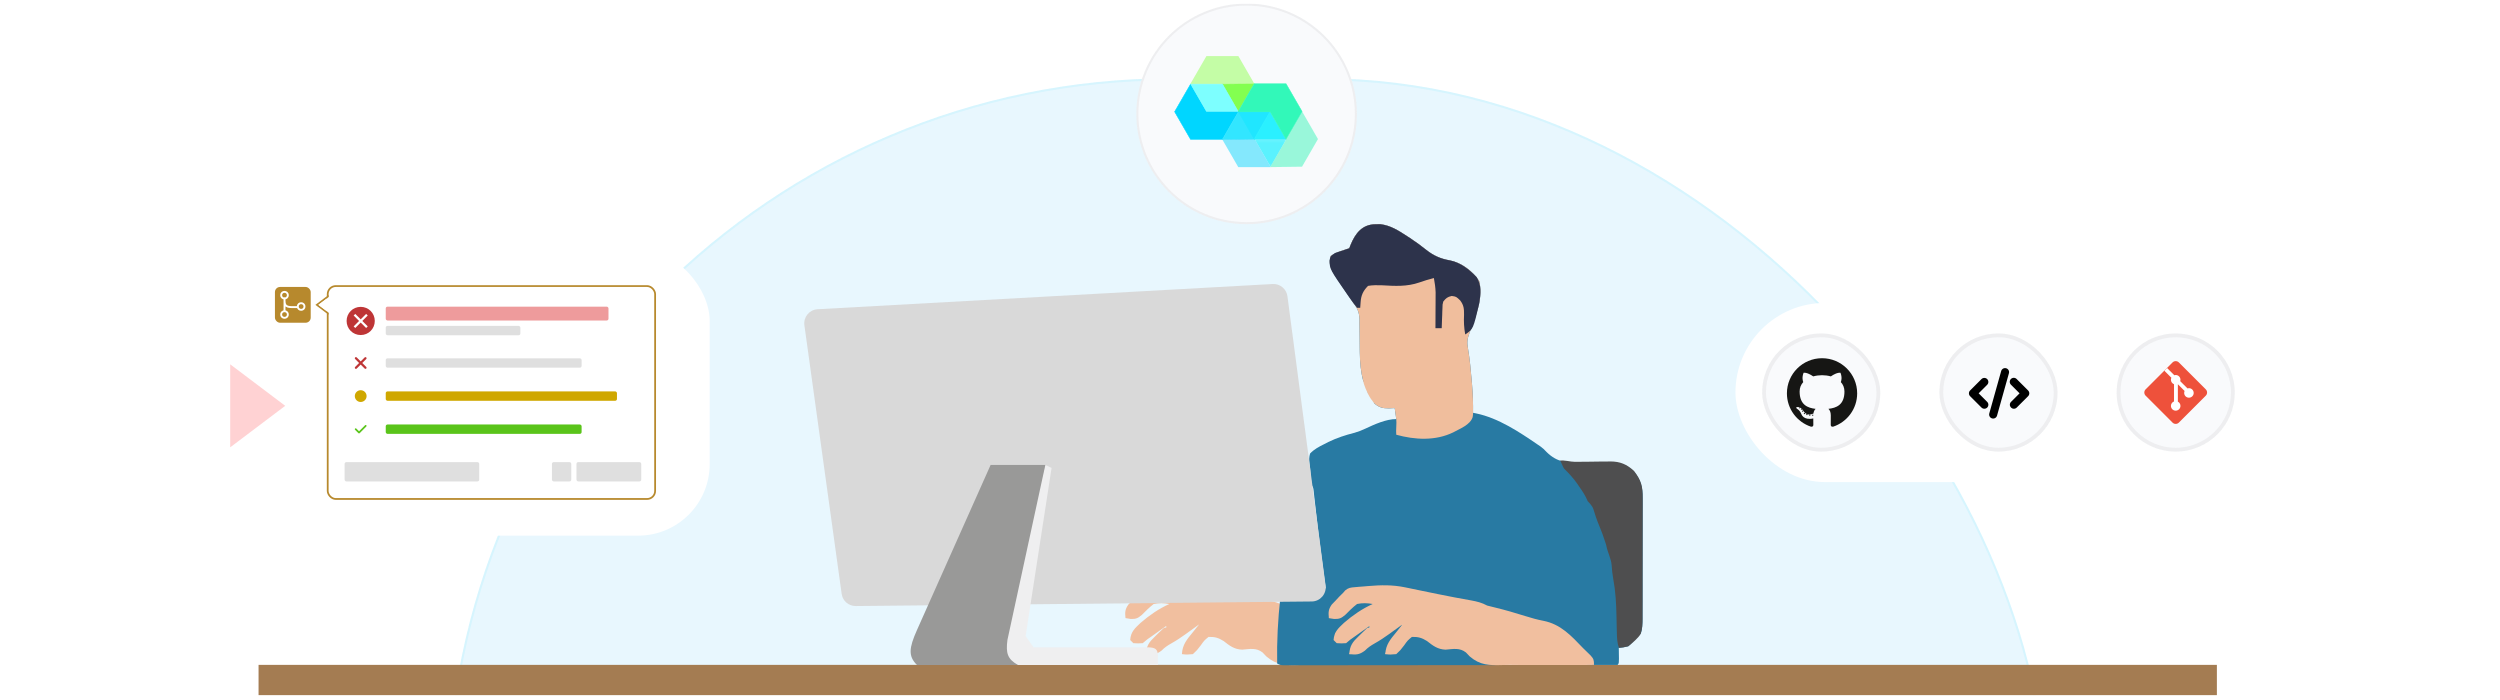 <svg width="375" height="105" viewBox="0 0 375 105" fill="none" xmlns="http://www.w3.org/2000/svg">
<g clip-path="url(#clip0_6082_11023)">
<g filter="url(#filter0_d_6082_11023)">
<rect x="67.031" y="11.744" width="239.999" height="217.499" rx="108.75" fill="#E8F7FE"/>
<rect x="67.188" y="11.9" width="239.687" height="217.187" rx="108.593" stroke="#00D6FF" stroke-opacity="0.08" stroke-width="0.312"/>
</g>
<g filter="url(#filter1_d_6082_11023)">
<g clip-path="url(#clip1_6082_11023)">
<rect x="34.531" y="37.408" width="71.922" height="42.939" rx="10.735" fill="white"/>
<rect x="41.24" y="43.044" width="5.367" height="5.367" rx="0.767" fill="#B7892D"/>
<path d="M42.676 46.662C42.676 46.662 42.676 43.911 42.676 45.062C42.676 46.212 43.317 46.062 44.67 46.062" stroke="white" stroke-width="0.288"/>
<circle cx="42.675" cy="44.277" r="0.498" stroke="white" stroke-width="0.288"/>
<circle cx="42.675" cy="47.178" r="0.498" stroke="white" stroke-width="0.288"/>
<circle cx="45.172" cy="45.978" r="0.498" stroke="white" stroke-width="0.288"/>
<rect x="49.157" y="42.91" width="49.111" height="31.936" rx="1.208" stroke="#B7892D" stroke-width="0.268"/>
<g clip-path="url(#clip2_6082_11023)">
<path d="M54.105 46.029C52.927 46.029 51.991 46.965 51.991 48.143C51.991 49.32 52.927 50.256 54.105 50.256C55.282 50.256 56.218 49.32 56.218 48.143C56.218 46.965 55.282 46.029 54.105 46.029ZM54.92 49.2L54.105 48.384L53.289 49.2L53.048 48.958L53.863 48.143L53.048 47.328L53.289 47.086L54.105 47.901L54.92 47.086L55.161 47.328L54.346 48.143L55.161 48.958L54.92 49.2Z" fill="#BE3536"/>
</g>
<rect x="57.861" y="45.996" width="33.412" height="2.08" rx="0.268" fill="#EE9B9C"/>
<rect x="57.861" y="48.881" width="20.195" height="1.409" rx="0.268" fill="#DFDFDF"/>
<rect x="51.69" y="69.315" width="20.195" height="2.9" rx="0.268" fill="#DFDFDF"/>
<rect x="86.471" y="69.315" width="9.714" height="2.9" rx="0.268" fill="#DFDFDF"/>
<rect x="82.79" y="69.315" width="2.901" height="2.9" rx="0.268" fill="#DFDFDF"/>
<g clip-path="url(#clip3_6082_11023)">
<path fill-rule="evenodd" clip-rule="evenodd" d="M54.104 54.686L54.698 55.281C54.73 55.312 54.772 55.33 54.817 55.33C54.861 55.33 54.904 55.312 54.936 55.281C54.967 55.249 54.985 55.206 54.985 55.162C54.985 55.117 54.967 55.074 54.936 55.043L54.341 54.449L54.936 53.854C54.951 53.839 54.964 53.82 54.972 53.8C54.98 53.779 54.985 53.758 54.985 53.736C54.985 53.714 54.98 53.692 54.972 53.671C54.964 53.651 54.951 53.632 54.936 53.617C54.92 53.601 54.901 53.589 54.881 53.58C54.861 53.572 54.839 53.568 54.817 53.568C54.795 53.568 54.773 53.572 54.752 53.58C54.732 53.589 54.714 53.601 54.698 53.617L54.104 54.211L53.51 53.617C53.494 53.601 53.476 53.588 53.455 53.579C53.435 53.57 53.413 53.566 53.39 53.565C53.368 53.565 53.346 53.569 53.325 53.578C53.304 53.586 53.286 53.599 53.27 53.615C53.254 53.63 53.242 53.649 53.233 53.67C53.225 53.69 53.221 53.713 53.221 53.735C53.221 53.757 53.225 53.779 53.234 53.8C53.243 53.82 53.256 53.839 53.272 53.854L53.866 54.449L53.272 55.043C53.256 55.058 53.243 55.077 53.234 55.097C53.226 55.118 53.221 55.14 53.221 55.162C53.221 55.185 53.225 55.207 53.233 55.227C53.242 55.248 53.254 55.267 53.27 55.283C53.286 55.298 53.305 55.311 53.325 55.319C53.346 55.328 53.368 55.332 53.39 55.332C53.413 55.332 53.435 55.327 53.455 55.318C53.476 55.309 53.494 55.297 53.51 55.28L54.104 54.686Z" fill="#BE3536"/>
</g>
<rect x="57.861" y="53.745" width="29.381" height="1.409" rx="0.268" fill="#DFDFDF"/>
<g clip-path="url(#clip4_6082_11023)">
<circle cx="54.105" cy="59.414" r="0.884" fill="#CFA700"/>
</g>
<rect x="57.861" y="58.709" width="34.684" height="1.409" rx="0.268" fill="#CFA700"/>
<g clip-path="url(#clip5_6082_11023)">
<path fill-rule="evenodd" clip-rule="evenodd" d="M54.949 63.786C54.974 63.811 54.988 63.845 54.988 63.88C54.988 63.915 54.974 63.949 54.949 63.974L53.955 64.968C53.941 64.981 53.926 64.992 53.909 64.999C53.892 65.006 53.873 65.01 53.855 65.01C53.836 65.01 53.818 65.006 53.8 64.999C53.783 64.992 53.768 64.981 53.754 64.968L53.26 64.474C53.248 64.462 53.237 64.447 53.23 64.431C53.224 64.415 53.22 64.397 53.22 64.38C53.22 64.362 53.223 64.345 53.23 64.329C53.236 64.312 53.246 64.297 53.259 64.285C53.271 64.272 53.286 64.263 53.302 64.256C53.319 64.249 53.336 64.246 53.354 64.246C53.371 64.246 53.389 64.25 53.405 64.257C53.421 64.264 53.436 64.274 53.448 64.287L53.855 64.693L54.762 63.786C54.774 63.774 54.788 63.764 54.805 63.757C54.821 63.751 54.838 63.747 54.855 63.747C54.873 63.747 54.89 63.751 54.906 63.757C54.922 63.764 54.937 63.774 54.949 63.786Z" fill="#5AC41A"/>
</g>
<rect x="57.861" y="63.674" width="29.381" height="1.409" rx="0.268" fill="#5AC41A"/>
<path d="M47.674 45.62L48.934 44.673L49.148 44.512L49.148 46.942L48.934 46.781L47.674 45.834L47.531 45.727L47.674 45.62Z" stroke="#B7892D" stroke-width="0.268"/>
<path d="M49.375 44.507L47.755 45.731L49.358 46.947L49.375 44.507Z" fill="white"/>
<path d="M42.782 60.873L34.531 54.648V67.099L42.782 60.873Z" fill="#FFD2D3"/>
</g>
</g>
<rect x="38.784" y="99.728" width="293.749" height="4.54" fill="#A47C52"/>
<path d="M180.272 88.104C180.438 88.138 180.605 88.172 180.777 88.207C181.313 88.317 181.849 88.429 182.384 88.541C182.939 88.655 183.493 88.769 184.048 88.883C184.414 88.958 184.781 89.033 185.147 89.109C186.828 89.454 188.514 89.772 190.205 90.07C191.069 90.229 191.795 90.412 192.565 90.833C192.955 90.941 193.347 91.037 193.741 91.127C195.288 91.499 196.807 91.947 198.326 92.422C199.211 92.697 200.068 92.945 200.981 93.117C203.607 93.628 205.161 95.352 206.956 97.218C207.321 97.594 207.696 97.953 208.079 98.312C208.55 98.825 208.55 98.825 208.55 99.53C206.357 99.579 204.165 99.617 201.972 99.64C200.953 99.651 199.935 99.666 198.917 99.69C197.932 99.713 196.948 99.725 195.963 99.731C195.589 99.735 195.215 99.742 194.841 99.754C192.903 99.811 191.495 99.8 189.95 98.461C189.765 98.267 189.58 98.073 189.39 97.873C188.428 97.12 187.484 97.361 186.321 97.449C185.135 97.399 184.452 96.869 183.539 96.152C182.748 95.656 182.217 95.517 181.283 95.534C180.633 96.069 180.633 96.069 180.107 96.812C179.549 97.546 179.549 97.546 178.932 98.12C178.036 98.201 178.036 98.201 177.287 98.12C177.358 96.686 178.058 95.891 178.932 94.829C179.246 94.437 179.559 94.046 179.872 93.654C179.545 93.892 179.545 93.892 179.21 94.135C178.917 94.347 178.623 94.558 178.33 94.77C178.186 94.874 178.043 94.979 177.896 95.086C177.18 95.601 176.465 96.082 175.693 96.511C175.104 96.848 174.697 97.118 174.231 97.591C173.38 98.229 172.919 98.224 171.88 98.12C171.972 96.848 172.364 96.317 173.276 95.446C173.486 95.24 173.697 95.035 173.914 94.823C174.466 94.359 174.466 94.135 174.936 94.135C174.936 93.98 174.936 94.049 174.936 93.889C174.392 94.275 173.849 94.662 173.305 95.049C173.073 95.215 173.073 95.215 172.836 95.383C172.091 95.89 172.091 95.89 171.41 96.474C170.72 96.518 170.72 96.518 170 96.474C169.845 96.319 169.689 96.164 169.53 96.004C169.612 94.771 170.227 94.246 171.084 93.432C172.401 92.296 173.816 91.309 175.406 90.598C174.585 90.456 173.874 90.427 173.055 90.598C172.401 91.1 171.85 91.656 171.27 92.242C170.659 92.752 170.4 92.858 169.618 92.846C169.356 92.802 169.094 92.758 168.824 92.713C168.735 91.826 168.743 91.419 169.262 90.676C169.452 90.48 169.642 90.285 169.838 90.084C170.12 89.788 170.12 89.788 170.408 89.486C170.584 89.31 170.759 89.134 170.94 88.952C171.045 88.829 171.15 88.705 171.258 88.577C171.756 88.153 172.08 88.13 172.728 88.076C172.94 88.057 173.152 88.038 173.37 88.018C173.591 88.002 173.812 87.985 174.04 87.968C174.256 87.949 174.473 87.93 174.696 87.91C176.62 87.747 178.373 87.71 180.272 88.104Z" fill="#F1BF9F"/>
<path d="M206.325 33.64C206.679 33.634 206.679 33.634 207.041 33.628C208.562 33.8 209.797 34.592 211.055 35.417C211.198 35.51 211.341 35.602 211.488 35.698C212.322 36.244 213.114 36.819 213.891 37.445C215.014 38.34 216.09 38.821 217.505 39.061C219.296 39.426 220.899 40.666 221.897 42.175C222.5 44.839 221.343 47.465 220.43 49.922C220.083 50.861 220.024 51.346 220.208 52.327C220.468 53.894 220.619 55.461 220.752 57.043C220.782 57.402 220.782 57.402 220.814 57.768C220.926 59.157 220.977 60.527 220.957 61.921C221.186 61.965 221.186 61.965 221.419 62.011C224.774 62.711 227.896 64.798 230.691 66.712C230.826 66.804 230.961 66.895 231.1 66.99C231.535 67.327 231.535 67.327 231.996 67.811C233.627 69.412 235.101 69.425 237.27 69.41C237.685 69.402 238.099 69.393 238.513 69.384C239.135 69.375 239.756 69.368 240.377 69.367C240.761 69.366 241.145 69.36 241.529 69.348C243.01 69.336 243.986 69.731 245.1 70.75C246.184 72.16 246.413 73.034 246.401 74.814C246.401 75.024 246.402 75.234 246.402 75.45C246.403 76.144 246.401 76.837 246.398 77.531C246.398 78.013 246.398 78.495 246.398 78.976C246.397 79.986 246.395 80.996 246.392 82.005C246.388 83.3 246.387 84.596 246.387 85.891C246.387 86.886 246.386 87.88 246.384 88.875C246.384 89.353 246.383 89.831 246.383 90.308C246.382 90.975 246.38 91.642 246.378 92.309C246.378 92.507 246.378 92.705 246.378 92.909C246.374 93.687 246.356 94.321 246.109 95.064C245.954 95.064 245.798 95.064 245.639 95.064C245.551 95.268 245.551 95.268 245.462 95.475C245.114 96.102 244.788 96.494 244.228 96.945C243.464 97.121 243.464 97.121 242.818 97.18C242.822 97.405 242.822 97.405 242.826 97.634C242.828 97.828 242.83 98.023 242.833 98.223C242.835 98.416 242.838 98.61 242.841 98.809C242.818 99.295 242.877 99.504 242.642 99.739C241.376 99.739 240.812 99.739 239.134 99.739C234.271 99.58 237.558 97.745 236.665 96.753C234.916 94.822 233.616 93.887 231.05 93.272C230.526 93.136 230.001 93 229.477 92.863C229.225 92.799 228.973 92.734 228.713 92.667C227.798 92.422 226.905 92.131 226.011 91.817C224.802 91.4 223.618 91.095 222.368 90.833C222.192 90.758 222.017 90.683 221.836 90.606C221.032 90.302 220.223 90.171 219.379 90.036C217.957 89.798 216.547 89.529 215.139 89.221C214.794 89.147 214.449 89.073 214.104 88.999C213.585 88.888 213.066 88.776 212.548 88.659C210.312 88.156 208.333 87.945 206.046 88.169C205.217 88.246 204.409 88.255 203.577 88.247C202.088 88.355 201.402 88.977 200.438 90.075C199.746 90.977 199.481 91.59 199.332 92.713C200.392 92.733 200.954 92.704 201.769 91.992C201.959 91.799 202.148 91.605 202.343 91.406C203.006 90.755 203.368 90.4 204.287 90.223C204.92 90.23 205.523 90.267 206.148 90.363C205.825 91.009 205.447 91.081 204.797 91.391C203.606 92.026 202.622 92.772 201.623 93.668C201.486 93.787 201.348 93.906 201.207 94.029C200.774 94.414 200.774 94.414 200.272 95.064C200.267 95.724 200.267 95.724 200.507 96.239C201.433 96.352 201.97 96.274 202.707 95.725C202.975 95.508 203.241 95.288 203.504 95.064C204.924 93.889 204.924 93.889 205.443 93.889C205.443 94.044 205.443 94.199 205.443 94.359C205.065 94.724 205.065 94.724 204.562 95.138C203.078 96.374 203.078 96.374 202.387 98.12C203.926 98.12 204.669 97.448 205.816 96.472C206.282 96.088 206.707 95.789 207.236 95.505C208.063 95.045 208.771 94.516 209.51 93.929C209.909 93.654 209.909 93.654 210.379 93.654C210.071 94.332 209.732 94.82 209.219 95.358C208.457 96.217 208.138 97.031 207.794 98.12C208.822 98.072 209.303 98.016 210.056 97.288C210.429 96.804 210.801 96.319 211.173 95.834C211.79 95.299 211.79 95.299 212.612 95.285C213.455 95.54 213.938 95.832 214.625 96.372C215.715 97.117 216.368 97.253 217.681 97.165C219.029 97.08 219.64 97.264 220.693 98.12C221.023 98.426 224.008 99.442 224.321 99.765C224.125 99.765 222.736 99.763 221.427 99.765C217.604 99.771 213.782 99.775 209.959 99.778C208.184 99.779 206.409 99.78 204.634 99.783C203.087 99.785 201.541 99.787 199.994 99.787C199.175 99.788 198.355 99.788 197.536 99.79C196.622 99.792 195.709 99.792 194.795 99.792C194.522 99.793 194.249 99.794 193.968 99.795C193.72 99.794 193.472 99.794 193.217 99.794C193.001 99.794 192.784 99.794 192.561 99.794C192.045 99.765 192.045 99.765 191.575 99.53C191.51 96.209 191.689 92.96 192.045 89.658C192.195 89.657 192.346 89.656 192.501 89.655C193.186 89.647 193.872 89.63 194.557 89.614C194.794 89.612 195.031 89.611 195.275 89.609C196.754 89.601 196.754 89.601 197.941 88.823C198.089 88.633 198.238 88.443 198.391 88.247C198.547 88.247 198.702 88.247 198.862 88.247C198.83 88.009 198.798 87.77 198.765 87.524C198.615 86.404 198.466 85.284 198.318 84.163C198.291 83.961 198.264 83.76 198.237 83.552C197.858 80.693 197.5 77.833 197.193 74.965C197.168 74.737 197.143 74.508 197.117 74.272C197.096 74.076 197.075 73.879 197.054 73.676C197.003 73.188 197.003 73.188 196.746 72.733C196.659 72.104 196.609 71.476 196.563 70.842C196.521 70.163 196.521 70.163 196.422 69.556C196.361 68.986 196.348 68.583 196.511 68.032C197.123 67.384 197.834 67.016 198.626 66.622C198.833 66.515 199.039 66.409 199.252 66.299C200.535 65.677 201.805 65.263 203.184 64.916C203.767 64.75 204.279 64.543 204.826 64.286C206.192 63.644 207.916 62.861 209.439 62.861C209.323 62.046 209.323 62.046 209.204 61.215C208.775 61.237 208.775 61.237 208.337 61.26C207.415 61.255 206.861 61.139 206.148 60.51C205.84 59.761 205.84 59.761 205.678 59.1C205.523 59.1 205.368 59.1 205.208 59.1C205.092 58.169 205.092 58.169 204.973 57.219C204.818 57.219 204.663 57.219 204.503 57.219C204.111 55.777 203.989 54.376 203.969 52.889C203.965 52.623 203.965 52.623 203.961 52.352C203.951 51.613 203.945 50.873 203.943 50.134C203.941 49.588 203.933 49.042 203.924 48.496C203.926 48.331 203.927 48.166 203.928 47.995C203.904 46.806 203.578 46.161 202.858 45.231C202.756 45.08 202.655 44.929 202.55 44.774C202.462 44.644 202.375 44.514 202.285 44.38C202.084 44.081 201.883 43.782 201.682 43.483C201.532 43.261 201.532 43.261 201.379 43.035C199.349 40.004 199.349 40.004 199.567 38.414C200.274 37.943 200.876 37.726 201.682 37.474C201.915 37.397 202.148 37.319 202.387 37.239C202.45 37.079 202.513 36.919 202.578 36.754C203.291 34.993 204.345 33.647 206.325 33.64Z" fill="#287AA3"/>
<path d="M210.778 88.104C210.945 88.138 211.112 88.172 211.284 88.207C211.82 88.317 212.356 88.429 212.891 88.541C213.446 88.655 214 88.769 214.555 88.883C214.921 88.958 215.287 89.033 215.654 89.109C217.335 89.454 219.021 89.772 220.712 90.07C221.576 90.229 222.302 90.412 223.072 90.833C223.461 90.941 223.854 91.037 224.248 91.127C225.795 91.499 227.314 91.947 228.833 92.422C229.718 92.697 230.575 92.945 231.488 93.117C234.114 93.628 235.668 95.352 237.463 97.218C237.828 97.594 238.203 97.953 238.585 98.312C239.056 98.825 239.099 99.026 239.099 99.731C236.907 99.78 234.658 99.731 232.465 99.754C231.447 99.765 230.402 99.73 229.384 99.754C228.399 99.777 227.455 99.725 226.47 99.731C226.096 99.735 225.722 99.742 225.348 99.754C223.41 99.811 222.001 99.8 220.457 98.461C220.272 98.267 220.087 98.073 219.897 97.873C218.935 97.12 217.991 97.361 216.828 97.449C215.642 97.399 214.959 96.869 214.045 96.152C213.255 95.656 212.724 95.517 211.789 95.534C211.14 96.069 211.14 96.069 210.614 96.812C210.056 97.546 210.056 97.546 209.439 98.12C208.543 98.201 208.543 98.201 207.793 98.12C207.865 96.686 208.565 95.891 209.439 94.829C209.752 94.437 210.066 94.046 210.379 93.654C210.051 93.892 210.051 93.892 209.717 94.135C209.424 94.347 209.13 94.558 208.836 94.77C208.693 94.874 208.55 94.979 208.403 95.086C207.686 95.601 206.972 96.082 206.2 96.511C205.611 96.848 205.204 97.118 204.738 97.591C203.887 98.229 203.426 98.224 202.387 98.12C202.478 96.848 202.871 96.317 203.783 95.446C203.993 95.24 204.204 95.035 204.421 94.823C204.973 94.359 204.973 94.135 205.443 94.135C205.443 93.98 205.443 94.049 205.443 93.889C204.899 94.275 204.355 94.662 203.812 95.049C203.58 95.215 203.58 95.215 203.342 95.383C202.598 95.89 202.598 95.89 201.917 96.474C201.226 96.518 201.226 96.518 200.507 96.474C200.351 96.319 200.196 96.164 200.036 96.004C200.119 94.771 200.734 94.246 201.591 93.432C202.908 92.296 204.323 91.309 205.913 90.598C205.092 90.456 204.38 90.427 203.562 90.598C202.908 91.1 202.357 91.656 201.777 92.242C201.166 92.752 200.906 92.858 200.125 92.846C199.863 92.802 199.601 92.758 199.331 92.713C199.242 91.826 199.25 91.419 199.769 90.676C199.959 90.48 200.149 90.285 200.345 90.084C200.627 89.788 200.627 89.788 200.915 89.486C201.091 89.31 201.266 89.134 201.447 88.952C201.552 88.829 201.657 88.705 201.765 88.577C202.263 88.153 202.586 88.13 203.234 88.076C203.446 88.057 203.658 88.038 203.877 88.018C204.098 88.002 204.319 87.985 204.547 87.968C204.763 87.949 204.98 87.93 205.203 87.91C207.127 87.747 208.88 87.71 210.778 88.104Z" fill="#F1BF9F"/>
<path d="M206.325 33.64C206.561 33.636 206.798 33.632 207.041 33.628C208.562 33.8 209.798 34.592 211.056 35.417C211.199 35.51 211.341 35.602 211.489 35.698C212.322 36.244 213.115 36.819 213.891 37.445C215.014 38.34 216.091 38.821 217.505 39.061C219.296 39.426 220.899 40.666 221.898 42.175C222.501 44.839 221.343 47.465 220.43 49.922C220.083 50.861 220.024 51.346 220.208 52.327C220.468 53.894 220.62 55.461 220.752 57.043C220.783 57.402 220.783 57.402 220.814 57.768C220.927 59.157 220.978 60.527 220.958 61.921C220.798 61.841 221.113 61.998 220.958 61.921V62.156C220.927 62.367 220.927 62.367 220.896 62.583C220.498 63.761 219.004 64.283 217.98 64.858C215.324 66.151 212.245 65.984 209.44 65.211C209.362 64.591 209.52 63.5 209.44 62.861C209.226 62.943 209.659 62.776 209.44 62.861C209.323 62.046 209.323 62.046 209.205 61.215C208.775 61.237 208.775 61.237 208.338 61.26C207.416 61.255 206.861 61.139 206.149 60.51C205.647 59.852 205.597 59.836 205.209 59.1C205.141 58.972 204.572 57.777 204.503 57.219C204.112 55.777 203.99 54.376 203.969 52.889C203.965 52.623 203.965 52.623 203.961 52.352C203.952 51.613 203.946 50.873 203.944 50.134C203.941 49.588 203.934 49.042 203.925 48.496C203.926 48.331 203.927 48.166 203.928 47.995C203.905 46.806 203.579 46.161 202.858 45.231C202.756 45.08 202.655 44.929 202.55 44.774C202.463 44.644 202.375 44.514 202.285 44.38C202.084 44.081 201.883 43.782 201.683 43.483C201.583 43.335 201.483 43.187 201.38 43.035C199.349 40.004 199.349 40.004 199.567 38.414C200.274 37.943 200.877 37.726 201.683 37.474C201.915 37.397 202.148 37.319 202.388 37.239C202.451 37.079 202.514 36.919 202.579 36.754C203.291 34.993 204.345 33.647 206.325 33.64Z" fill="#F0BE9D"/>
<path d="M206.325 33.64C206.561 33.636 206.798 33.632 207.041 33.628C208.562 33.8 209.797 34.592 211.055 35.417C211.198 35.51 211.341 35.602 211.488 35.698C212.322 36.244 213.114 36.819 213.891 37.445C215.014 38.34 216.091 38.821 217.505 39.061C219.103 39.387 220.375 40.395 221.487 41.551C222.264 42.733 222.11 44.11 221.898 45.466C220.981 49.368 220.981 49.368 219.782 50.168C219.601 49.151 219.555 48.247 219.606 47.215C219.614 46.333 219.573 45.78 219.033 45.07C218.43 44.489 218.43 44.489 217.755 44.394C217.1 44.549 216.909 44.714 216.491 45.231C216.374 45.682 216.374 45.682 216.371 46.174C216.358 46.441 216.358 46.441 216.346 46.714C216.34 46.898 216.335 47.083 216.33 47.273C216.322 47.461 216.314 47.648 216.305 47.841C216.286 48.303 216.271 48.765 216.256 49.227C215.946 49.227 215.636 49.227 215.316 49.227C215.318 48.961 215.318 48.961 215.32 48.689C215.325 47.879 215.328 47.069 215.331 46.26C215.334 45.84 215.334 45.84 215.337 45.412C215.338 45.005 215.338 45.005 215.339 44.59C215.341 44.217 215.341 44.217 215.343 43.837C215.316 43.108 215.216 42.422 215.081 41.705C214.858 41.768 214.635 41.831 214.405 41.896C214.253 41.939 214.1 41.981 213.943 42.025C213.603 42.126 213.266 42.237 212.933 42.359C211.03 43.022 209.253 42.905 207.265 42.791C206.556 42.769 205.908 42.761 205.208 42.881C204.474 43.622 204.163 44.283 204.092 45.319C204.072 45.601 204.053 45.882 204.033 46.172C203.878 46.172 203.723 46.172 203.563 46.172C203.173 45.69 202.814 45.21 202.461 44.702C202.357 44.554 202.253 44.405 202.146 44.252C199.485 40.412 199.485 40.412 199.42 39.09C199.567 38.414 199.567 38.414 200.272 37.944C200.739 37.779 201.209 37.622 201.682 37.474C201.915 37.397 202.148 37.319 202.388 37.239C202.451 37.079 202.514 36.919 202.579 36.754C203.291 34.993 204.345 33.647 206.325 33.64Z" fill="#2D334B"/>
<path d="M236.224 69.273C236.413 69.272 236.602 69.27 236.796 69.268C237.197 69.264 237.598 69.262 238 69.26C238.609 69.256 239.219 69.246 239.829 69.235C240.219 69.233 240.609 69.231 240.999 69.229C241.18 69.225 241.361 69.221 241.547 69.217C243.012 69.223 244 69.629 245.1 70.637C246.185 72.047 246.413 72.921 246.401 74.701C246.402 74.911 246.402 75.121 246.403 75.337C246.404 76.031 246.401 76.724 246.399 77.418C246.398 77.9 246.398 78.382 246.398 78.863C246.398 79.873 246.396 80.882 246.393 81.892C246.389 83.187 246.388 84.482 246.388 85.778C246.388 86.772 246.387 87.767 246.385 88.762C246.384 89.24 246.384 89.717 246.384 90.195C246.383 90.862 246.381 91.529 246.379 92.195C246.379 92.394 246.379 92.592 246.379 92.796C246.375 93.574 246.354 94.333 246.106 95.076C245.951 95.076 246.266 95.076 246.106 95.076C245.758 95.703 244.801 96.491 244.241 96.942C243.477 97.118 243.476 97.118 242.83 97.177C242.564 96.38 242.542 95.637 242.526 94.798C242.518 94.481 242.51 94.164 242.502 93.847C242.491 93.352 242.481 92.857 242.471 92.362C242.434 90.493 242.331 88.685 241.987 86.842C241.86 86.153 241.793 85.469 241.746 84.77C241.672 83.766 241.096 82.782 240.938 81.788C240.895 81.654 240.853 81.52 240.809 81.383C240.528 80.521 240.238 79.683 239.88 78.849C239.526 78.024 239.256 77.198 238.998 76.339C238.858 75.865 238.151 75.169 238.151 75.169C238.085 75.002 238.22 75.341 238.151 75.169C237.826 74.36 237.367 73.682 236.869 72.973C236.735 72.777 236.735 72.777 236.599 72.577C236.002 71.718 235.338 71 234.591 70.27C234.436 70.037 234.186 69.346 234.026 69.106C234.57 68.97 235.569 69.279 236.224 69.273Z" fill="#4E4E4F"/>
<path d="M190.903 42.603L122.638 46.386C121.403 46.454 120.489 47.564 120.659 48.789L126.249 89.082C126.395 90.137 127.301 90.918 128.365 90.907L196.763 90.222C198.033 90.209 199.005 89.089 198.839 87.83L193.117 44.438C192.973 43.342 192.007 42.541 190.903 42.603Z" fill="#D9D9D9"/>
<path d="M157.738 70.184L156.796 69.744L149.145 99.753H152.511H173.695V98.424C173.683 97.298 173.236 97.142 172.222 97.095H155.037L153.844 95.416L157.738 70.184Z" fill="#EFEFF0"/>
<path d="M156.801 69.739H148.594L137.547 94.504C136.334 97.223 136.224 98.435 137.547 99.75H152.698C151.105 98.85 150.858 97.965 151.119 95.973L156.801 69.739Z" fill="#999998"/>
<g filter="url(#filter2_d_6082_11023)">
<path d="M170.444 17.08C170.444 7.942 177.853 0.533 186.992 0.533C196.13 0.533 203.539 7.942 203.539 17.08C203.539 26.219 196.13 33.628 186.992 33.628C177.853 33.628 170.444 26.219 170.444 17.08Z" fill="#F9FAFC"/>
<path d="M186.991 0.689C196.044 0.689 203.383 8.028 203.383 17.08C203.383 26.133 196.044 33.472 186.991 33.472C177.939 33.471 170.601 26.132 170.601 17.08C170.601 8.028 177.939 0.69 186.991 0.689Z" stroke="#8B8B8B" stroke-opacity="0.1" stroke-width="0.312"/>
<path d="M188.123 12.58L185.744 16.708H185.728L183.374 12.62L188.123 12.58Z" fill="#83FF50" stroke="#83FF50" stroke-width="0.071" stroke-miterlimit="5.333"/>
<mask id="mask0_6082_11023" style="mask-type:luminance" maskUnits="userSpaceOnUse" x="176" y="7" width="14" height="7">
<path d="M189.741 13.322H176.97V7.703H189.741V13.322Z" fill="white"/>
</mask>
<g mask="url(#mask0_6082_11023)">
<g opacity="0.83">
<path d="M188.143 12.555L188.134 12.571H188.126V12.579L183.369 12.619V12.611H178.605L178.572 12.555L180.967 8.41H185.756L188.143 12.555Z" fill="#96FF5B" fill-opacity="0.647"/>
</g>
</g>
<path d="M188.134 12.573L185.755 16.701H185.747L188.126 12.573H188.134Z" fill="white"/>
<path d="M185.758 16.761L185.75 16.777L183.363 20.905H178.582L176.188 16.761L178.582 12.617H178.606L180.961 16.705H185.725L185.758 16.761Z" fill="#00D6FF" stroke="#00D6FF" stroke-width="0.071" stroke-miterlimit="5.333"/>
<path d="M185.725 16.704H180.968L178.605 12.616H183.37L185.725 16.704Z" fill="#7DFFFF" stroke="#7DFFFF" stroke-width="0.071" stroke-miterlimit="5.333"/>
<path d="M188.158 20.802L188.199 20.867H188.126L186.312 20.883L183.369 20.907L185.756 16.779H190.488L188.158 20.802Z" fill="#32E6FF" stroke="#32E6FF" stroke-width="0.071" stroke-miterlimit="5.333"/>
<mask id="mask1_6082_11023" style="mask-type:luminance" maskUnits="userSpaceOnUse" x="182" y="15" width="10" height="12">
<path d="M191.804 26.457H182.137V15.395H191.804V26.457Z" fill="white"/>
</mask>
<g mask="url(#mask1_6082_11023)">
<g opacity="0.86">
<path d="M190.597 24.951L190.524 25.072H185.743L183.349 20.928L183.357 20.912L185.743 16.784H185.751L183.365 20.904L186.308 20.88L188.13 20.864H188.202L190.548 24.951H190.597Z" fill="#00D5FF" fill-opacity="0.545"/>
</g>
</g>
<path d="M188.157 20.803L188.197 20.867H188.125L185.771 16.779H190.487L188.157 20.803Z" fill="#20E6FF" stroke="#20E6FF" stroke-width="0.071" stroke-miterlimit="5.333"/>
<path d="M192.889 20.867H188.197L188.156 20.803L190.478 16.779H190.527L192.889 20.867Z" fill="#2AF0FF" stroke="#2AF0FF" stroke-width="0.071" stroke-miterlimit="5.333"/>
<mask id="mask2_6082_11023" style="mask-type:luminance" maskUnits="userSpaceOnUse" x="187" y="20" width="7" height="6">
<path d="M193.714 25.635H187.409V20.192H193.714V25.635Z" fill="white"/>
</mask>
<g mask="url(#mask2_6082_11023)">
<g opacity="0.95">
<path d="M192.921 20.926L190.599 24.949H190.551L188.196 20.87H192.889L192.921 20.926Z" fill="#29EFFF" fill-opacity="0.8"/>
</g>
</g>
<path d="M195.308 16.721L192.913 20.865H192.889L190.535 16.777H185.77L185.737 16.721L185.745 16.705L188.124 12.577V12.569H192.913L195.267 16.648L195.308 16.721Z" fill="#32F8B9" stroke="#32F8B9" stroke-width="0.071" stroke-miterlimit="5.333"/>
<mask id="mask3_6082_11023" style="mask-type:luminance" maskUnits="userSpaceOnUse" x="189" y="15" width="10" height="12">
<path d="M198.899 26.456H189.329V15.322H198.899V26.456Z" fill="white"/>
</mask>
<g mask="url(#mask3_6082_11023)">
<g opacity="0.85">
<path d="M197.698 20.86L195.304 25.004L190.522 25.068L192.893 20.981L192.861 20.924H192.885L195.279 16.78L195.239 16.716H195.312L197.698 20.86Z" fill="#32F6B8" fill-opacity="0.565"/>
</g>
</g>
</g>
<g filter="url(#filter3_d_6082_11023)">
<rect x="260.319" y="45.441" width="78.899" height="26.872" rx="13.436" fill="white"/>
<g filter="url(#filter4_d_6082_11023)">
<g clip-path="url(#clip6_6082_11023)">
<rect x="264.321" y="50.016" width="17.724" height="17.724" rx="8.862" fill="#F9FAFC"/>
<g clip-path="url(#clip7_6082_11023)">
<path d="M273.306 53.732C270.397 53.732 268.037 56.091 268.037 59.002C268.037 61.33 269.547 63.305 271.64 64.001C271.904 64.05 272 63.887 272 63.748C272 63.622 271.996 63.207 271.993 62.767C270.527 63.086 270.218 62.145 270.218 62.145C269.978 61.536 269.633 61.374 269.633 61.374C269.155 61.047 269.669 61.054 269.669 61.054C270.198 61.091 270.477 61.597 270.477 61.597C270.947 62.403 271.709 62.17 272.01 62.035C272.057 61.694 272.194 61.462 272.345 61.33C271.174 61.197 269.944 60.745 269.944 58.726C269.944 58.151 270.15 57.681 270.487 57.312C270.432 57.179 270.252 56.643 270.538 55.918C270.538 55.918 270.98 55.776 271.987 56.458C272.408 56.341 272.858 56.282 273.306 56.28C273.754 56.282 274.205 56.341 274.626 56.458C275.632 55.776 276.074 55.918 276.074 55.918C276.361 56.643 276.18 57.179 276.125 57.312C276.463 57.681 276.668 58.151 276.668 58.726C276.668 60.75 275.435 61.196 274.262 61.326C274.451 61.49 274.619 61.81 274.619 62.302C274.619 63.007 274.613 63.574 274.613 63.748C274.613 63.888 274.708 64.052 274.975 64.001C277.067 63.303 278.575 61.329 278.575 59.002C278.575 56.091 276.216 53.732 273.306 53.732ZM270.011 61.238C269.999 61.265 269.958 61.272 269.92 61.255C269.882 61.237 269.861 61.202 269.873 61.175C269.884 61.148 269.926 61.141 269.964 61.159C270.002 61.176 270.024 61.212 270.011 61.238ZM270.27 61.47C270.245 61.493 270.196 61.482 270.162 61.445C270.128 61.409 270.121 61.359 270.147 61.336C270.173 61.312 270.22 61.323 270.255 61.36C270.289 61.397 270.296 61.446 270.27 61.47ZM270.448 61.766C270.415 61.788 270.362 61.767 270.33 61.72C270.298 61.673 270.298 61.617 270.331 61.595C270.363 61.572 270.415 61.592 270.448 61.639C270.481 61.686 270.481 61.743 270.448 61.766ZM270.748 62.108C270.719 62.14 270.658 62.132 270.613 62.088C270.567 62.046 270.554 61.985 270.583 61.953C270.612 61.922 270.674 61.931 270.719 61.974C270.765 62.016 270.779 62.077 270.748 62.108ZM271.137 62.224C271.124 62.265 271.065 62.284 271.005 62.267C270.946 62.248 270.907 62.2 270.919 62.158C270.931 62.117 270.991 62.097 271.051 62.116C271.11 62.134 271.149 62.182 271.137 62.224ZM271.579 62.273C271.581 62.316 271.53 62.352 271.467 62.353C271.404 62.355 271.353 62.319 271.353 62.277C271.353 62.233 271.402 62.197 271.465 62.196C271.528 62.195 271.579 62.23 271.579 62.273ZM272.014 62.256C272.021 62.299 271.978 62.342 271.915 62.354C271.854 62.365 271.798 62.339 271.79 62.297C271.782 62.253 271.827 62.21 271.888 62.199C271.95 62.188 272.006 62.213 272.014 62.256Z" fill="#161614"/>
</g>
</g>
<rect x="264.607" y="50.301" width="17.152" height="17.152" rx="8.576" stroke="#8B8B8B" stroke-opacity="0.1" stroke-width="0.572"/>
</g>
<g filter="url(#filter5_d_6082_11023)">
<rect x="290.907" y="50.016" width="17.724" height="17.724" rx="8.862" fill="#F9FAFC"/>
<rect x="291.193" y="50.301" width="17.152" height="17.152" rx="8.576" stroke="#8B8B8B" stroke-opacity="0.1" stroke-width="0.572"/>
<path d="M300.922 55.238C300.998 55.259 301.069 55.295 301.132 55.344C301.194 55.394 301.247 55.454 301.285 55.524C301.324 55.593 301.349 55.669 301.359 55.748C301.368 55.827 301.362 55.907 301.34 55.983L299.556 62.342C299.512 62.496 299.41 62.627 299.27 62.706C299.13 62.784 298.965 62.804 298.811 62.761C298.656 62.718 298.525 62.615 298.447 62.475C298.368 62.335 298.349 62.17 298.392 62.016L300.177 55.656C300.198 55.58 300.234 55.508 300.284 55.446C300.333 55.383 300.393 55.331 300.463 55.292C300.532 55.253 300.608 55.228 300.687 55.219C300.766 55.21 300.846 55.216 300.922 55.237L300.922 55.238ZM298.078 56.863C298.191 56.976 298.254 57.13 298.254 57.29C298.254 57.45 298.191 57.604 298.078 57.717L296.797 58.999L298.078 60.281C298.192 60.394 298.255 60.548 298.255 60.708C298.255 60.869 298.192 61.022 298.078 61.136C297.965 61.249 297.811 61.312 297.651 61.312C297.491 61.312 297.337 61.249 297.224 61.135L295.515 59.426C295.401 59.313 295.338 59.159 295.338 58.999C295.338 58.839 295.401 58.685 295.515 58.572L297.223 56.863C297.279 56.807 297.346 56.762 297.419 56.732C297.493 56.702 297.571 56.686 297.651 56.686C297.73 56.686 297.809 56.702 297.882 56.732C297.955 56.762 298.022 56.807 298.078 56.863ZM301.655 57.717C301.595 57.662 301.548 57.595 301.515 57.521C301.482 57.447 301.464 57.367 301.462 57.286C301.461 57.205 301.476 57.124 301.506 57.049C301.537 56.974 301.582 56.905 301.639 56.848C301.697 56.79 301.765 56.745 301.84 56.715C301.916 56.684 301.996 56.669 302.077 56.671C302.158 56.672 302.238 56.69 302.312 56.723C302.387 56.756 302.453 56.804 302.509 56.863L304.218 58.572C304.331 58.685 304.395 58.839 304.395 58.999C304.395 59.159 304.331 59.313 304.218 59.426L302.509 61.135C302.453 61.191 302.386 61.236 302.313 61.266C302.24 61.297 302.161 61.312 302.082 61.312C302.002 61.312 301.924 61.297 301.851 61.267C301.777 61.236 301.711 61.192 301.654 61.136C301.598 61.079 301.554 61.013 301.523 60.94C301.493 60.866 301.477 60.788 301.477 60.708C301.477 60.629 301.493 60.55 301.523 60.477C301.554 60.404 301.598 60.337 301.654 60.281L302.936 58.999L301.655 57.717Z" fill="black"/>
</g>
<g filter="url(#filter6_d_6082_11023)">
<path d="M317.492 58.877C317.492 53.983 321.46 50.016 326.354 50.016C331.248 50.016 335.216 53.983 335.216 58.877C335.216 63.772 331.248 67.739 326.354 67.739C321.46 67.739 317.492 63.772 317.492 58.877Z" fill="#F9FAFC"/>
<path d="M326.354 50.302C331.091 50.302 334.93 54.142 334.93 58.878C334.929 63.614 331.091 67.453 326.354 67.453C321.618 67.453 317.779 63.614 317.778 58.878C317.778 54.142 321.618 50.302 326.354 50.302Z" stroke="#8B8B8B" stroke-opacity="0.1" stroke-width="0.572"/>
<g clip-path="url(#clip8_6082_11023)">
<path d="M321.843 59.353C321.581 59.09 321.581 58.665 321.843 58.403L325.879 54.367C326.142 54.104 326.567 54.104 326.83 54.367L330.865 58.403C331.128 58.665 331.128 59.09 330.865 59.353L326.83 63.389C326.567 63.651 326.142 63.651 325.879 63.389L321.843 59.353Z" fill="#EE513B"/>
<path d="M325.059 55.199L324.65 55.608L325.706 56.663C325.663 56.755 325.639 56.857 325.639 56.965C325.639 57.271 325.832 57.532 326.102 57.634V60.216C325.832 60.318 325.639 60.579 325.639 60.885C325.639 61.279 325.959 61.599 326.354 61.599C326.749 61.599 327.069 61.279 327.069 60.885C327.069 60.607 326.911 60.367 326.68 60.248V57.637L327.689 58.646C327.648 58.736 327.626 58.836 327.626 58.941C327.626 59.335 327.945 59.655 328.34 59.655C328.735 59.655 329.055 59.335 329.055 58.941C329.055 58.546 328.735 58.226 328.34 58.226C328.263 58.226 328.19 58.238 328.12 58.26L327.037 57.177C327.057 57.11 327.069 57.039 327.069 56.965C327.069 56.57 326.749 56.25 326.354 56.25C326.28 56.25 326.209 56.261 326.142 56.282L325.059 55.199Z" fill="white"/>
</g>
</g>
</g>
</g>
<defs>
<filter id="filter0_d_6082_11023" x="63.062" y="7.775" width="247.937" height="225.437" filterUnits="userSpaceOnUse" color-interpolation-filters="sRGB">
<feFlood flood-opacity="0" result="BackgroundImageFix"/>
<feColorMatrix in="SourceAlpha" type="matrix" values="0 0 0 0 0 0 0 0 0 0 0 0 0 0 0 0 0 0 127 0" result="hardAlpha"/>
<feMorphology radius="0.937" operator="dilate" in="SourceAlpha" result="effect1_dropShadow_6082_11023"/>
<feOffset/>
<feGaussianBlur stdDeviation="1.516"/>
<feComposite in2="hardAlpha" operator="out"/>
<feColorMatrix type="matrix" values="0 0 0 0 0 0 0 0 0 0 0 0 0 0 0 0 0 0 0.05 0"/>
<feBlend mode="normal" in2="BackgroundImageFix" result="effect1_dropShadow_6082_11023"/>
<feBlend mode="normal" in="SourceGraphic" in2="effect1_dropShadow_6082_11023" result="shape"/>
</filter>
<filter id="filter1_d_6082_11023" x="33.538" y="36.415" width="73.908" height="44.924" filterUnits="userSpaceOnUse" color-interpolation-filters="sRGB">
<feFlood flood-opacity="0" result="BackgroundImageFix"/>
<feColorMatrix in="SourceAlpha" type="matrix" values="0 0 0 0 0 0 0 0 0 0 0 0 0 0 0 0 0 0 127 0" result="hardAlpha"/>
<feOffset/>
<feGaussianBlur stdDeviation="0.496"/>
<feComposite in2="hardAlpha" operator="out"/>
<feColorMatrix type="matrix" values="0 0 0 0 0 0 0 0 0 0 0 0 0 0 0 0 0 0 0.1 0"/>
<feBlend mode="normal" in2="BackgroundImageFix" result="effect1_dropShadow_6082_11023"/>
<feBlend mode="normal" in="SourceGraphic" in2="effect1_dropShadow_6082_11023" result="shape"/>
</filter>
<filter id="filter2_d_6082_11023" x="166.714" y="-3.197" width="40.555" height="40.555" filterUnits="userSpaceOnUse" color-interpolation-filters="sRGB">
<feFlood flood-opacity="0" result="BackgroundImageFix"/>
<feColorMatrix in="SourceAlpha" type="matrix" values="0 0 0 0 0 0 0 0 0 0 0 0 0 0 0 0 0 0 127 0" result="hardAlpha"/>
<feMorphology radius="1.103" operator="erode" in="SourceAlpha" result="effect1_dropShadow_6082_11023"/>
<feOffset/>
<feGaussianBlur stdDeviation="2.417"/>
<feComposite in2="hardAlpha" operator="out"/>
<feColorMatrix type="matrix" values="0 0 0 0 0 0 0 0 0 0 0 0 0 0 0 0 0 0 0.05 0"/>
<feBlend mode="normal" in2="BackgroundImageFix" result="effect1_dropShadow_6082_11023"/>
<feBlend mode="normal" in="SourceGraphic" in2="effect1_dropShadow_6082_11023" result="shape"/>
</filter>
<filter id="filter3_d_6082_11023" x="259.262" y="44.384" width="81.015" height="28.986" filterUnits="userSpaceOnUse" color-interpolation-filters="sRGB">
<feFlood flood-opacity="0" result="BackgroundImageFix"/>
<feColorMatrix in="SourceAlpha" type="matrix" values="0 0 0 0 0 0 0 0 0 0 0 0 0 0 0 0 0 0 127 0" result="hardAlpha"/>
<feOffset/>
<feGaussianBlur stdDeviation="0.529"/>
<feComposite in2="hardAlpha" operator="out"/>
<feColorMatrix type="matrix" values="0 0 0 0 0 0 0 0 0 0 0 0 0 0 0 0 0 0 0.1 0"/>
<feBlend mode="normal" in2="BackgroundImageFix" result="effect1_dropShadow_6082_11023"/>
<feBlend mode="normal" in="SourceGraphic" in2="effect1_dropShadow_6082_11023" result="shape"/>
</filter>
<filter id="filter4_d_6082_11023" x="261.195" y="46.889" width="23.976" height="23.976" filterUnits="userSpaceOnUse" color-interpolation-filters="sRGB">
<feFlood flood-opacity="0" result="BackgroundImageFix"/>
<feColorMatrix in="SourceAlpha" type="matrix" values="0 0 0 0 0 0 0 0 0 0 0 0 0 0 0 0 0 0 127 0" result="hardAlpha"/>
<feMorphology radius="0.738" operator="dilate" in="SourceAlpha" result="effect1_dropShadow_6082_11023"/>
<feOffset/>
<feGaussianBlur stdDeviation="1.194"/>
<feComposite in2="hardAlpha" operator="out"/>
<feColorMatrix type="matrix" values="0 0 0 0 0 0 0 0 0 0 0 0 0 0 0 0 0 0 0.05 0"/>
<feBlend mode="normal" in2="BackgroundImageFix" result="effect1_dropShadow_6082_11023"/>
<feBlend mode="normal" in="SourceGraphic" in2="effect1_dropShadow_6082_11023" result="shape"/>
</filter>
<filter id="filter5_d_6082_11023" x="287.781" y="46.889" width="23.976" height="23.976" filterUnits="userSpaceOnUse" color-interpolation-filters="sRGB">
<feFlood flood-opacity="0" result="BackgroundImageFix"/>
<feColorMatrix in="SourceAlpha" type="matrix" values="0 0 0 0 0 0 0 0 0 0 0 0 0 0 0 0 0 0 127 0" result="hardAlpha"/>
<feMorphology radius="0.738" operator="dilate" in="SourceAlpha" result="effect1_dropShadow_6082_11023"/>
<feOffset/>
<feGaussianBlur stdDeviation="1.194"/>
<feComposite in2="hardAlpha" operator="out"/>
<feColorMatrix type="matrix" values="0 0 0 0 0 0 0 0 0 0 0 0 0 0 0 0 0 0 0.05 0"/>
<feBlend mode="normal" in2="BackgroundImageFix" result="effect1_dropShadow_6082_11023"/>
<feBlend mode="normal" in="SourceGraphic" in2="effect1_dropShadow_6082_11023" result="shape"/>
</filter>
<filter id="filter6_d_6082_11023" x="314.031" y="46.554" width="24.646" height="24.646" filterUnits="userSpaceOnUse" color-interpolation-filters="sRGB">
<feFlood flood-opacity="0" result="BackgroundImageFix"/>
<feColorMatrix in="SourceAlpha" type="matrix" values="0 0 0 0 0 0 0 0 0 0 0 0 0 0 0 0 0 0 127 0" result="hardAlpha"/>
<feMorphology radius="0.818" operator="dilate" in="SourceAlpha" result="effect1_dropShadow_6082_11023"/>
<feOffset/>
<feGaussianBlur stdDeviation="1.322"/>
<feComposite in2="hardAlpha" operator="out"/>
<feColorMatrix type="matrix" values="0 0 0 0 0 0 0 0 0 0 0 0 0 0 0 0 0 0 0.05 0"/>
<feBlend mode="normal" in2="BackgroundImageFix" result="effect1_dropShadow_6082_11023"/>
<feBlend mode="normal" in="SourceGraphic" in2="effect1_dropShadow_6082_11023" result="shape"/>
</filter>
<clipPath id="clip0_6082_11023">
<rect x="-0.508" y="0.533" width="374.999" height="103.75" rx="5" fill="white"/>
</clipPath>
<clipPath id="clip1_6082_11023">
<rect x="34.531" y="37.408" width="71.922" height="42.939" rx="10.735" fill="white"/>
</clipPath>
<clipPath id="clip2_6082_11023">
<rect width="4.831" height="4.831" fill="white" transform="translate(51.69 45.727)"/>
</clipPath>
<clipPath id="clip3_6082_11023">
<rect width="2.689" height="2.689" fill="white" transform="translate(52.76 53.105)"/>
</clipPath>
<clipPath id="clip4_6082_11023">
<rect width="2.689" height="2.689" fill="white" transform="translate(52.76 58.069)"/>
</clipPath>
<clipPath id="clip5_6082_11023">
<rect width="2.689" height="2.689" fill="white" transform="translate(52.76 63.034)"/>
</clipPath>
<clipPath id="clip6_6082_11023">
<rect x="264.321" y="50.016" width="17.724" height="17.724" rx="8.862" fill="white"/>
</clipPath>
<clipPath id="clip7_6082_11023">
<rect width="10.538" height="10.291" fill="white" transform="translate(268.037 53.732)"/>
</clipPath>
<clipPath id="clip8_6082_11023">
<rect width="10.761" height="10.761" fill="white" transform="translate(320.974 53.497)"/>
</clipPath>
</defs>
</svg>
